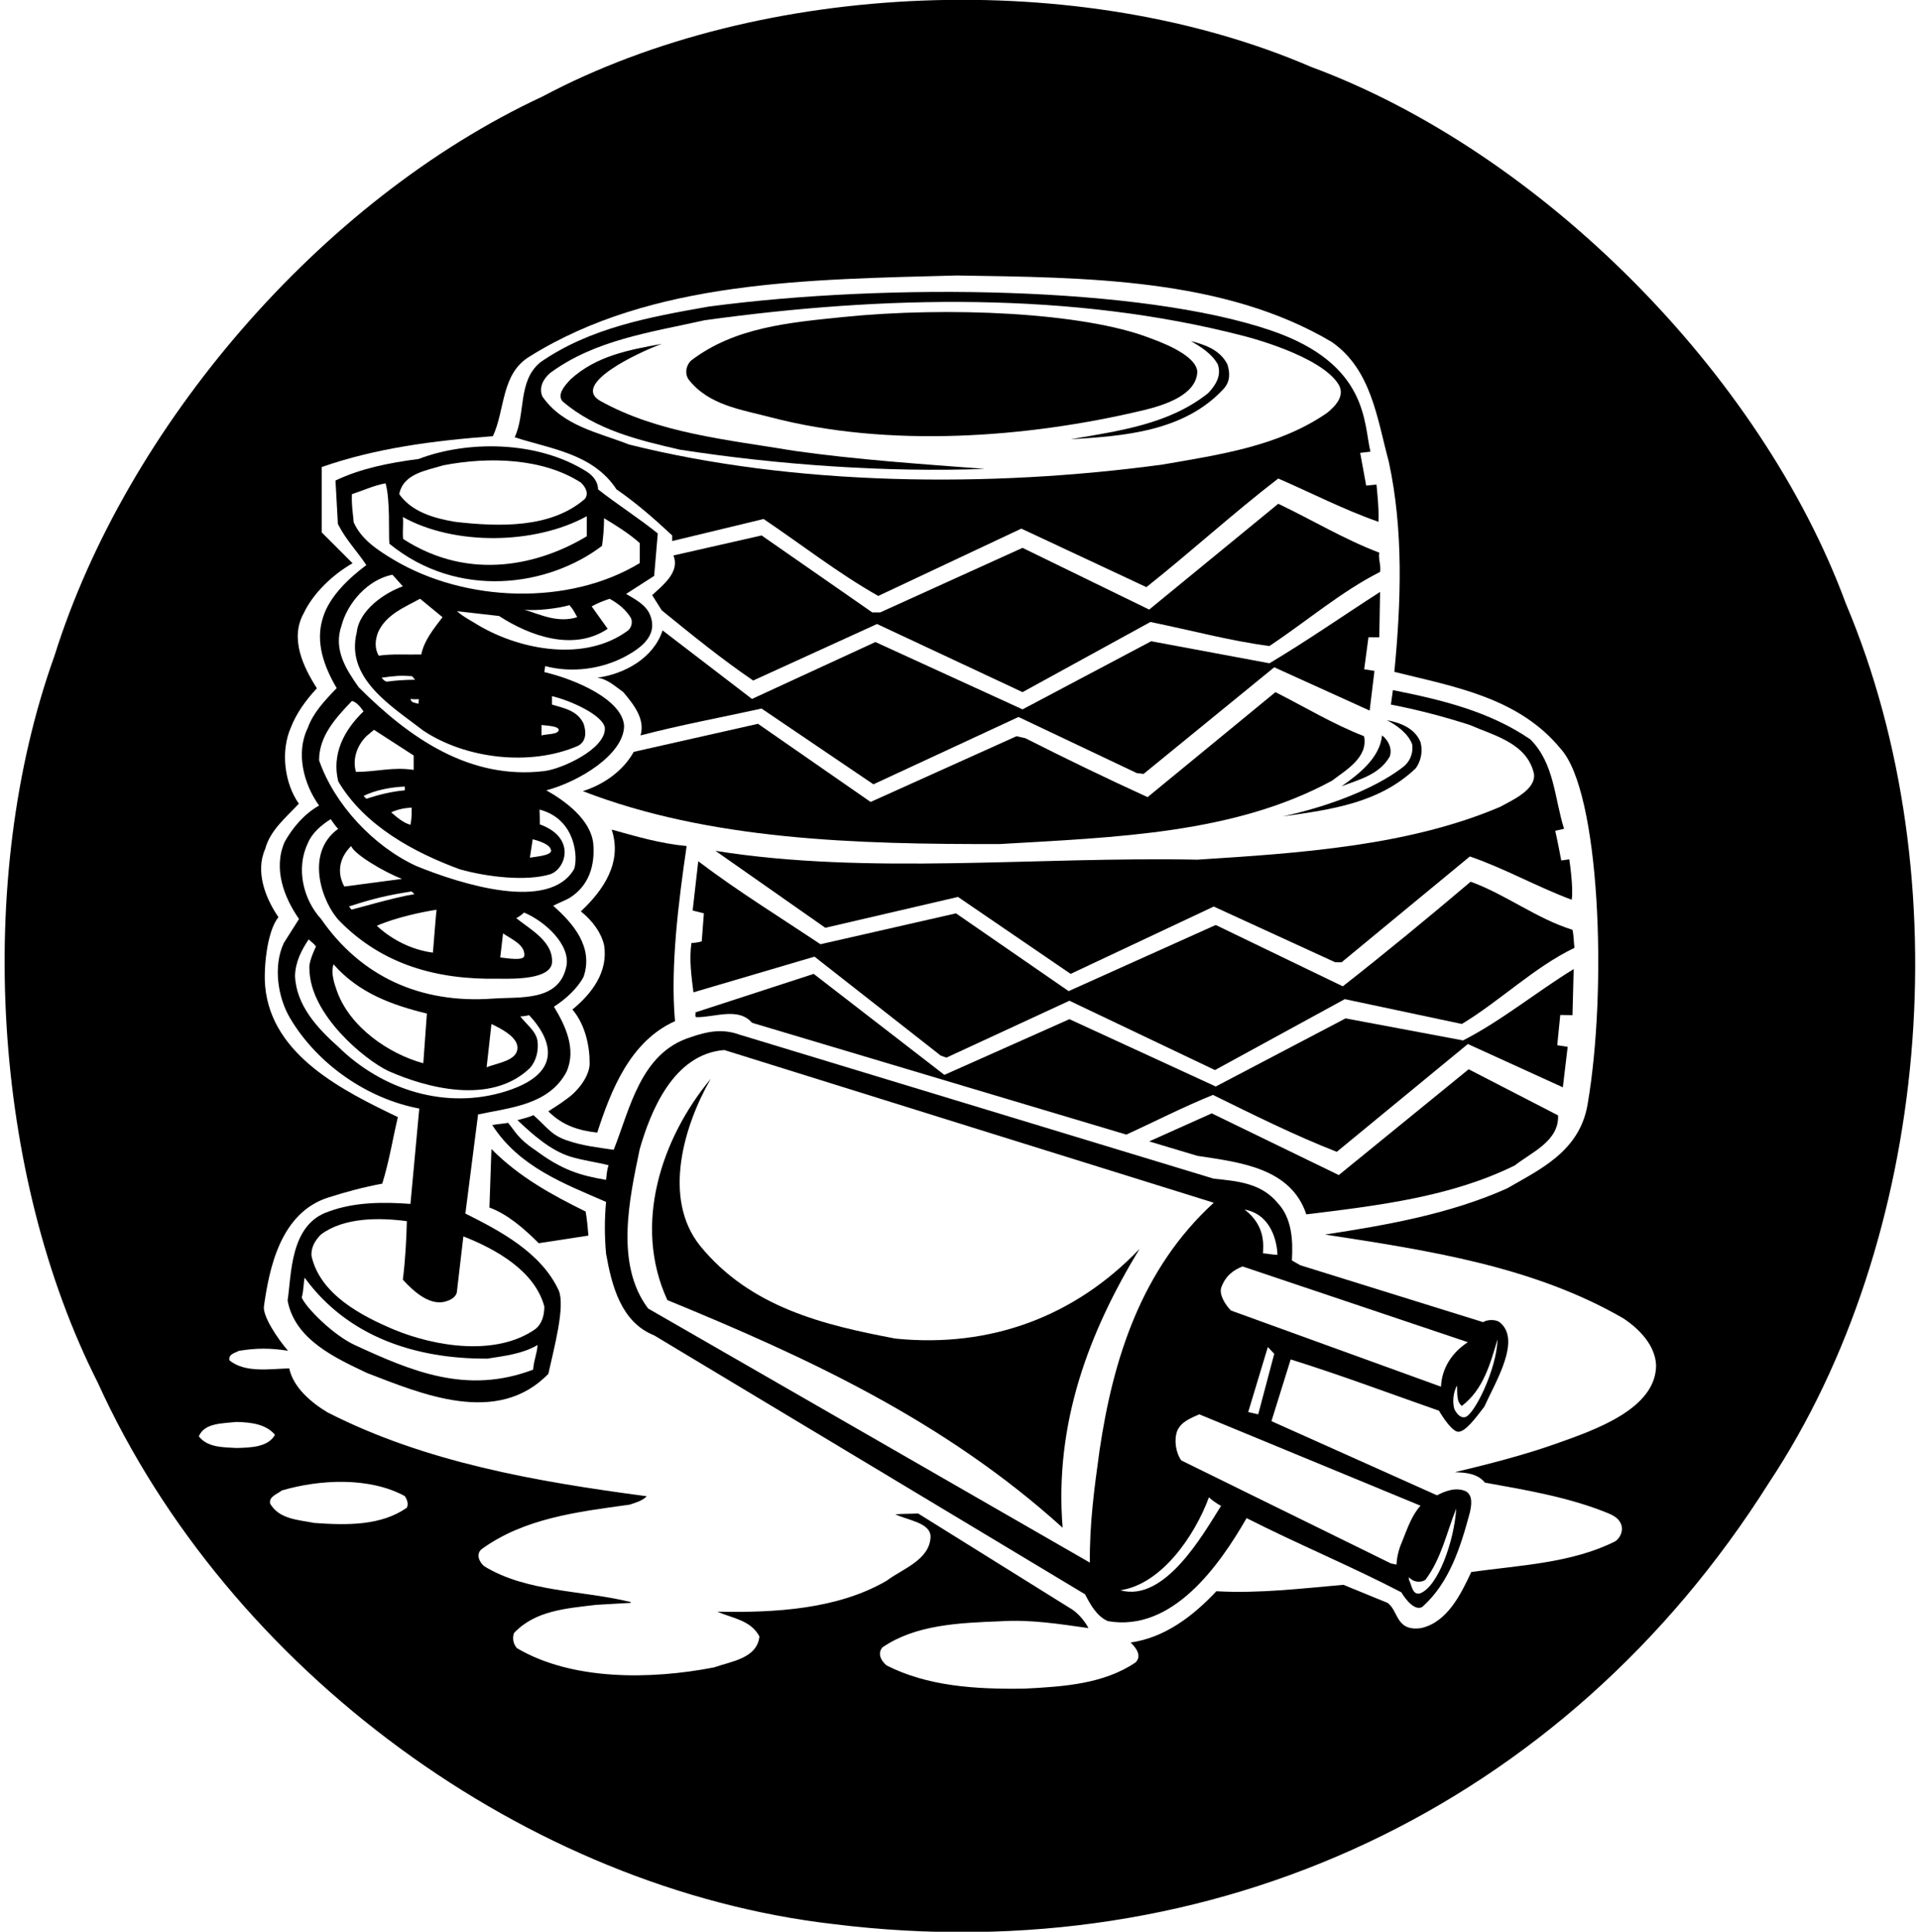 <?xml version="1.0" encoding="UTF-8"?>
<svg xmlns="http://www.w3.org/2000/svg" xmlns:xlink="http://www.w3.org/1999/xlink" width="479pt" height="482pt" viewBox="0 0 479 482" version="1.1">
<g id="surface1">
<path style=" stroke:none;fill-rule:nonzero;fill:rgb(0%,0%,0%);fill-opacity:1;" d="M 245.699 117 C 230 115.801 213.699 114.699 198.199 112.5 C 181.398 109.699 164.199 108.102 149.699 100 C 142.5 95.836 159.102 88 165.102 85.801 C 156.898 87.301 148.699 88.801 142.301 94.699 C 140.898 96.199 138.836 98.5 140.398 100.199 C 148.801 107.301 159.199 109.801 169.602 112.199 C 194.102 116 221.102 117.898 245.699 117 "/>
<path style=" stroke:none;fill-rule:nonzero;fill:rgb(0%,0%,0%);fill-opacity:1;" d="M 153.801 122.102 C 158.602 125.398 163.199 129.398 167.699 133.602 L 167.699 135 L 190.5 129.5 C 200 135.898 209.199 143.102 219.102 148.699 L 254.801 131.898 L 286 146.5 C 297.102 137.699 307.699 128 318.898 119.398 C 327.199 123 335.301 127.199 343.898 130.199 C 344.102 127.199 343.398 120.898 343.398 120.898 L 340.836 121.168 L 339.336 113 L 341.898 112.699 C 340.168 105.668 341.5 90.836 317.199 82.5 C 284.969 71.445 221.801 70.5 176.801 76.5 C 162 79.102 147.199 81.801 134.801 90.398 C 129.102 95.102 131.199 103.199 128.398 109.102 C 137.199 112 147.898 113.102 153.801 122.102 Z M 135.297 98.906 C 134.398 96.707 135.496 94.605 137.199 93.105 C 148.398 84.809 162.398 82.906 175.797 79.906 C 220.496 73.707 267.531 72.742 310.199 83.809 C 310.199 83.809 329.531 88.574 333.996 96.008 C 335.531 98.742 333.297 101.207 331.098 103.008 C 319.098 111.309 304.496 113.406 290.098 115.906 C 246.699 121.809 197.996 121.207 156.898 110.906 C 149.297 107.906 140.398 106.309 135.297 98.906 "/>
<path style=" stroke:none;fill-rule:nonzero;fill:rgb(0%,0%,0%);fill-opacity:1;" d="M 152.602 207 C 155.301 215.102 150.602 222.102 144.898 227.398 C 147.898 229.801 150.004 232.773 150.699 235.801 C 151.801 242.398 147.699 247.898 142.801 251.898 C 146.031 255.637 147.141 261.172 147.102 265.301 C 147.164 268.25 144.398 272.199 141.102 274.398 C 139.699 275.5 138.086 276.414 136.801 277.301 C 140.336 280.836 144.398 282.102 149 282.602 C 152.398 272.102 157.199 259.801 168.398 254.801 C 167.199 241.102 169.301 224.898 171.301 211.102 C 164.801 210.5 158.699 208.699 152.602 207 "/>
<path style=" stroke:none;fill-rule:nonzero;fill:rgb(0%,0%,0%);fill-opacity:1;" d="M 335 246.102 L 303.301 230.801 L 266.602 247.301 L 238.5 227.898 L 204.699 235.602 C 194.5 228.801 184.102 222.398 174.199 214.898 L 172.801 227.199 C 173.699 227.398 175.602 227.898 175.602 227.898 L 175.066 234.891 C 175.066 234.891 173.902 235.258 172.5 235.301 C 171.898 239.398 172.5 243.602 173 247.602 L 203.199 238.699 L 234.699 263.398 L 236.102 263.898 L 266.801 249.699 L 303.102 267 L 335.5 249.301 L 364.699 255.5 C 374.301 249.699 382.801 241.301 392.801 236.5 C 392.586 235 392.664 233.586 392.301 232 C 383.301 229.199 375.699 223.199 366.898 220 C 356.398 228.898 345.602 237.801 335 246.102 "/>
<path style=" stroke:none;fill-rule:nonzero;fill:rgb(0%,0%,0%);fill-opacity:1;" d="M 249.5 210.602 C 278.602 208.898 308 208 332.301 194.801 C 335.699 192.199 341.398 189 340.301 183.699 C 332.602 180.699 325.5 176.398 318.199 172.699 L 286.301 198.898 C 276 194.199 265.898 189.301 255.801 184.199 L 253.602 183.699 L 217.199 200.102 L 189.102 180.602 L 158.102 187.602 C 155.398 192.5 150.301 195.898 145.398 197.398 C 176.898 209.602 213.398 210.699 249.5 210.602 "/>
<path style=" stroke:none;fill-rule:nonzero;fill:rgb(0%,0%,0%);fill-opacity:1;" d="M 344.102 159 L 344.301 147.699 C 335.102 153.602 326.102 159.898 316.699 165.5 L 287.199 160 L 255.102 177 L 218.398 160.199 L 187.602 174.398 L 165.301 157.301 C 163 164.301 155.699 168.199 149 169.102 C 151.5 169.398 153.398 171.199 155.5 172.699 C 158.102 175.801 161 179.398 159.801 183.5 C 169.699 180.898 180 179 190 176.801 L 217.898 195.699 L 254.102 178.898 L 283.602 192.898 L 285.301 193.102 L 317.898 166.5 L 341.699 177.301 L 342.898 167.398 L 340.336 167 L 341.406 159 L 344.102 159 "/>
<path style=" stroke:none;fill-rule:nonzero;fill:rgb(0%,0%,0%);fill-opacity:1;" d="M 334 293.199 L 302.301 277.801 L 286.699 284.801 L 298.699 288.398 C 309.102 290 322 291.301 325.898 303 C 344 300.801 362.102 298.602 377.898 290.801 C 382.102 287.5 389 284.699 388.699 278.301 L 366.398 266.801 L 334 293.199 "/>
<path style=" stroke:none;fill-rule:nonzero;fill:rgb(0%,0%,0%);fill-opacity:1;" d="M 335.699 254.102 L 303.301 271.102 L 266.801 254.301 L 235.602 268.199 L 203 243 L 173.5 252.602 C 173.602 253 173.301 253.602 173.699 253.801 C 178.199 253.898 184.199 251.199 187.602 255.199 L 281 283.102 C 288.199 279.801 295.199 276.199 302.602 273.199 C 312.801 278.199 323.199 283.398 333.5 287.398 L 366.199 260.5 L 389.898 271.301 L 391.102 261.199 L 388.5 260.801 L 389.25 253.25 L 392.301 253.301 L 392.602 241.801 C 383.301 247.5 374.602 254.699 365 259.602 L 335.699 254.102 "/>
<path style=" stroke:none;fill-rule:nonzero;fill:rgb(0%,0%,0%);fill-opacity:1;" d="M 382.699 193.102 C 383.164 197 377.602 199.5 374.301 201.301 C 351.398 211.102 323.898 212.898 298.699 214.5 C 258.398 213.699 216.602 218.398 178.5 212.301 L 205.898 231.5 L 239 223.801 L 267.102 243 L 302.801 226.199 L 333.102 240.102 L 334.699 240.102 L 366.699 213.699 C 375.199 216.602 383.5 221.301 392.102 224.5 C 392.602 221.5 391.5 214.414 391.5 214.414 L 389.5 214.699 C 389.5 214.699 388.5 209.398 388 207.301 L 390.199 206.801 C 387.801 199.199 387.801 190.5 381.801 184.5 C 371.602 177.5 359.602 174.602 347.5 172.199 L 347 175.801 C 353.699 177.102 360.199 178.801 366.699 180.898 C 372.602 183.5 381 185.398 382.699 193.102 "/>
<path style=" stroke:none;fill-rule:nonzero;fill:rgb(0%,0%,0%);fill-opacity:1;" d="M 303.801 90.898 C 304.801 93.699 303.301 96.102 301.398 98.102 C 291.602 105.898 279.199 107.5 267.102 109.602 C 280.398 108.801 295.355 107.68 305.199 97.102 C 307 95.164 306.859 92.973 306.199 90.898 C 304.301 87.199 300.5 86 297.102 85.102 C 299.5 86.5 302.301 88.199 303.801 90.898 "/>
<path style=" stroke:none;fill-rule:nonzero;fill:rgb(0%,0%,0%);fill-opacity:1;" d="M 318.898 125.699 L 286.699 152.102 L 255.102 136.699 L 219.602 152.801 L 217.602 152.801 L 190 133.602 L 168 138.602 C 169.699 142.699 165.398 146 162.699 148.5 L 165.102 152.301 C 172.602 158.398 180.102 164.5 187.898 169.801 L 218.801 155.699 L 255.102 172.699 L 287 155.199 C 296.898 157.199 306.801 159.898 316.699 161.199 C 326 155 334.602 147.602 344.301 142.699 C 344.602 141.301 343.801 139.301 344.102 137.898 C 335.398 134.602 327.301 129.699 318.898 125.699 "/>
<path style=" stroke:none;fill-rule:nonzero;fill:rgb(0%,0%,0%);fill-opacity:1;" d="M 352.301 185.699 C 352.602 187.5 352 189.5 350.602 190.898 C 350.602 190.898 342.07 198.812 320.102 203.699 C 332.102 202 344.102 200.398 353.199 191.699 C 354.5 189.898 355 187.5 354.398 185.199 C 353 181.699 349.301 180.301 346 179.699 C 348.398 180.898 351.301 183 352.301 185.699 "/>
<path style=" stroke:none;fill-rule:nonzero;fill:rgb(0%,0%,0%);fill-opacity:1;" d="M 334.699 196.199 C 339 194.5 344 193.398 346.699 188.801 C 347.375 186.988 346.5 184.801 344.801 183.5 C 344.199 189.102 339.199 193 334.699 196.199 "/>
<path style=" stroke:none;fill-rule:nonzero;fill:rgb(0%,0%,0%);fill-opacity:1;" d="M 192.199 104.102 C 221.605 111.816 256.172 109.281 285.102 102.398 C 290.508 101.113 298.449 98.578 298.699 92.801 C 298.586 89.434 292.645 86.43 287 84.398 C 270.289 77.891 236.23 76.469 210.398 79.102 C 196.664 80.5 183.301 81.699 172.5 89.898 C 171.254 90.938 170.699 93.102 171.801 94.699 C 176.801 101.102 184.836 102.164 192.199 104.102 "/>
<path style=" stroke:none;fill-rule:nonzero;fill:rgb(0%,0%,0%);fill-opacity:1;" d="M 116.102 302.801 L 119.27 278.07 C 127.27 276.371 136.898 275.699 141.301 267.5 C 143.898 261.801 141 255.801 138.199 251.199 C 141.102 249.301 144.039 246.695 145.602 243.699 C 148.102 236.301 143 230.398 138 226 C 139.5 225.25 140.699 224.801 142 224.102 C 146.898 221.102 148.5 216 148 210.398 C 147.301 204.5 141.102 199.898 136.301 197.199 C 144.301 195.102 155.652 188.305 155.699 181.102 C 155.254 174.539 143.5 169.5 135.801 167.699 C 135.898 167.199 135.926 166.746 136 166.199 C 142.801 168 150.199 166.898 156 163.801 C 159.473 161.891 164.301 158.801 162.199 153.5 C 161.199 150.898 158.398 149.5 156.199 148.199 L 163.199 143.699 L 164.102 133.102 C 159.398 129.301 153.898 125.801 149.199 122.102 C 149.199 120.199 147.934 118.672 146.398 117.699 C 133.898 109.777 116.309 109.973 104.449 114.52 C 96.941 115.508 90.023 116.891 83.699 119.898 L 84.293 130.727 C 86.27 134.68 89.035 137.445 91.398 141 C 87.102 144.199 82.199 148.801 80.602 154 C 78.5 160.301 81 166.602 84 171.699 C 81 174.801 78.102 177.898 76.801 181.602 C 73.699 187.898 75.801 195.699 79.602 201 C 75.898 203.102 73 206.5 71 210.102 C 68.102 216.801 70.898 224 74.602 229.301 L 70.801 235.301 C 68.102 241.102 69.301 248.898 72.398 254.102 C 79.301 265.699 91.801 274.199 104.602 276.602 L 102.398 300.398 C 95.801 299.898 88.398 299.898 82 302.301 C 72.301 305.5 72.75 318 71.75 324.5 C 73.551 334.301 83.801 338.898 91.602 342.602 C 104.898 347.699 124 356 136.801 342.801 C 138.25 336.25 141.043 325.957 139.398 322 C 135 312.5 124.699 307.102 116.102 302.801 Z M 157.398 154.199 C 157.898 155.301 157.5 156.602 156.699 157.301 C 146.102 165.199 130.102 162.301 119.5 156.102 C 117.602 154.898 115.699 154 114 152.5 L 124.5 153.699 C 132.199 158.699 143.102 162.602 151.602 156.898 L 147.602 151.301 C 149.367 150.355 150.48 149.961 152.074 149.402 C 154.391 150.645 156.23 152.254 157.398 154.199 Z M 139.398 182.102 C 139.344 183.293 136.5 183.102 135.102 183.5 L 135.102 180.898 C 136.602 181.102 139.266 181.145 139.398 182.102 Z M 130.801 152.102 C 133.598 152.5 139.504 151.789 142.051 150.992 C 142.93 151.996 143.164 152.426 144 154 C 139.199 155.5 134.898 153.398 130.801 152.102 Z M 100.5 129 C 113.398 136.199 133.5 135.898 146.398 128.801 L 146.398 133.801 C 135 140.699 117.371 145.352 100.57 134.48 C 100.371 132.703 100.695 130.527 100.5 129 Z M 110.602 116.102 C 122 113.898 135.398 114.301 144.898 120.398 C 146 121.398 147 123.102 145.898 124.5 C 137.5 131.801 124.699 131.5 113.5 130.199 C 108.199 129.301 102.699 127.699 99.602 123.301 C 100.602 118.102 106.5 117.398 110.602 116.102 Z M 88.242 130.328 C 88.141 128.793 87.652 125.98 87.801 123.301 C 90.602 122.398 93.301 121.102 96.199 120.602 C 97.387 124.91 96.91 132.969 97.137 135.668 C 114.336 149.699 136.863 146.34 150.199 136.199 C 150.5 133.898 150.699 131.715 150.699 129.301 C 153.699 131.102 156.898 133.102 159.602 135.5 L 159.602 140.5 C 142 151.199 116.102 150.383 98.102 139.602 C 94.172 137.246 90.105 134.562 88.242 130.328 Z M 104.5 174.461 L 104.398 175.602 C 103.547 175.336 102.602 175.398 102.398 174.398 C 103.102 174.5 103.863 174.461 104.5 174.461 Z M 96.465 170.086 C 95.93 169.941 95.617 169.605 95.199 169.102 C 98.453 168.652 99.809 168.496 102.828 168.734 L 103.547 169.609 C 101.266 169.617 98.773 169.77 96.465 170.086 Z M 94.5 163.602 C 93.398 161.801 93.602 159.699 94.301 157.801 C 96.301 153.301 101 151.5 104.801 149.398 L 110.398 154 C 108.199 156.898 105.801 159.801 105.102 163.301 C 101.602 163.398 97.898 163.102 94.5 163.602 Z M 85.199 156.102 C 86.699 150.398 91.801 144.602 97.898 143.398 L 100.5 146.301 C 96 147.898 89.602 152.199 89 157.801 C 86.102 169.398 98 176.398 105.602 182.301 C 116.102 189.301 132.199 191.301 144.199 186.102 C 146.344 184.961 146.266 182.574 145.602 180.602 C 144.102 177.301 140.699 176.699 137.699 175.801 L 137.699 173.699 C 142.398 174.801 150.402 178.438 150.898 181.602 C 151.199 186.871 140.141 191.883 135.801 192.398 C 117.262 194.609 102.301 184.301 89.5 171.5 C 86.398 167.102 83.102 162.102 85.199 156.102 Z M 132.898 209.398 C 134.602 209.898 137.355 210.656 137.5 212.301 C 137.355 213.441 134.102 213.699 132.199 214 Z M 102.699 201.5 C 102.672 203.34 102.75 204.055 102.398 205.801 C 100.602 205.301 99.102 204 97.602 202.699 C 99.09 201.984 100.898 201.602 102.699 201.5 Z M 91.398 199.301 L 90.699 198.602 C 93.68 197.133 97.422 196.414 101 196.258 L 101 197.199 C 97.602 197.5 94.5 198.301 91.398 199.301 Z M 88.801 192.602 C 87.898 189.5 89 186.102 91.398 183.699 L 93.301 182.102 L 103.199 188.5 L 103.199 192.102 C 98 191.301 93.898 192.602 88.801 192.602 Z M 87.801 174.898 C 89 175.199 90 176.5 90.699 177.5 C 85.801 182.199 82.699 188.199 84.398 195 C 91 206.102 103.301 212.699 114.699 216.898 C 121.801 218.898 131.359 219.91 137.191 218.164 C 141.094 216.941 143.918 209.055 134.672 205.691 C 134.672 204.852 134.672 203.73 134.602 202 C 143.918 204.434 144.199 214.5 143.199 216.898 C 136.957 227.523 115.199 220.699 103.898 216.102 C 93.199 211.199 83.398 200.699 79.602 189.699 C 79.602 183.602 83.801 179.102 87.801 174.898 Z M 125.5 232.898 C 127.5 234.301 131.07 235.715 130.801 238.5 C 130.594 239.773 126.773 239.137 124.801 238.898 Z M 102.672 222.43 L 103.398 223.102 C 98.207 223.934 88.438 226.848 87.715 226.965 C 87.715 226.965 87.398 226.645 87.078 226.172 C 93.441 224.102 96.973 223.328 102.672 222.43 Z M 85.898 221.199 C 84.082 217.914 84.5 214.164 87.602 211.102 C 88.332 213.086 95.602 217.5 100.301 219.301 Z M 108.914 227 C 108.766 227.883 108.301 234.398 108 237.699 C 102.699 237 97.801 234.5 94 231 C 98.5 229 105.414 227.5 108.914 227 Z M 76.801 210.398 C 77.781 207.934 80.102 205.898 82.5 204.398 C 83.105 205.273 83.805 206.254 84.367 206.812 C 75.82 212.98 80.5 225.5 84.699 229.801 C 95.398 240.699 109 244.5 124.301 244.199 C 129.301 244.301 137.039 244.148 137.699 240.398 C 138.199 235 132.398 232 128.801 229.102 C 129.641 228.637 130.328 228.113 130.746 227.691 C 136.07 229.934 142.379 235.816 141.301 241.102 C 139.48 250.012 129.688 248.676 123 249.164 C 104.836 250.5 90 243.602 80.102 229.301 C 75.602 224.398 73.801 216.602 76.801 210.398 Z M 129.102 261.5 C 129.004 264.672 124.199 265.199 121.398 266.301 C 121.844 262.523 122.199 259.102 122.602 255.5 C 125.102 256.699 129.16 258.785 129.102 261.5 Z M 106.5 252.898 L 105.602 265.301 C 97.102 263 87.184 256.309 84 247.102 C 83.418 245.422 82.5 242.898 83.199 240.602 C 89.5 247.801 97.898 250.801 106.5 252.898 Z M 84.398 261.199 C 79.102 256.5 73.898 250.801 73.602 243.5 C 73.699 240 75.199 237.102 77 234.398 C 78 235.25 78.418 235.586 78.832 236.164 C 78.344 237.234 76.949 240.176 77.199 241.801 C 77.301 253.199 91.082 264.5 96.918 267.25 C 106.164 271.336 122.398 275.898 132.199 266.5 C 133.801 264.699 134.398 262.102 134.102 259.801 C 133.801 257.301 131.199 255.5 129.801 253.602 C 130.434 253.613 131.309 253.473 132 253.301 C 134.531 255.996 143.777 266.785 126.199 272.301 C 111.281 276.98 95.398 272 84.398 261.199 Z M 133 341.75 C 116.395 348.062 102.578 342.094 88.5 335.602 C 83.094 333.105 76.277 326.246 75.277 323.746 C 75.777 321.996 75.699 320.102 76 318.801 C 86.699 333.5 103.602 339.102 121.602 339 C 126 338.301 130.398 337.801 134.102 335.602 C 134 337.75 133.25 339 133 341.75 Z M 133.602 331.602 C 123.801 338.5 108.602 336 98.398 331.801 C 90.301 328.398 79.801 323 77.699 313.301 C 77.602 311.199 78.602 309.5 80.102 308 C 85.898 303.699 94.699 303.801 101.5 304.699 C 101.398 309.199 101.102 314.602 100.5 319.301 C 103.398 322.5 107.578 326.117 111.602 324.602 C 114.074 323.746 114 322.199 114 322.199 L 115.602 308.5 C 123.5 311.602 133.398 317 135.801 326 C 135.801 328.199 135.199 330.301 133.602 331.602 "/>
<path style=" stroke:none;fill-rule:nonzero;fill:rgb(0%,0%,0%);fill-opacity:1;" d="M 122.602 286.699 L 122.102 301.301 C 126.699 303 130.801 306.602 134.398 310.199 L 146.801 308.301 C 146.602 306.301 146.5 304.5 146.102 302.301 C 137.801 298.199 129.5 293.699 122.602 286.699 "/>
<path style=" stroke:none;fill-rule:nonzero;fill:rgb(0%,0%,0%);fill-opacity:1;" d="M 223.398 334 C 205.398 330.602 187.199 326.199 174.699 310.898 C 165.102 299 170.699 280.699 177.301 269.199 C 165 284 157.801 305.602 166.5 324.398 C 201.102 338.602 235.5 354.398 265.102 381.199 C 263 355.102 271.699 332.301 284.301 311.602 C 268.301 328.398 247.199 336.398 223.398 334 "/>
<path style=" stroke:none;fill-rule:nonzero;fill:rgb(0%,0%,0%);fill-opacity:1;" d="M 374.102 329.898 C 373.102 329.199 371.102 329.199 370 329.898 L 324.398 315.699 L 322.301 314.5 C 322.602 309.398 322.301 303.898 318.699 300.102 C 314.602 295.199 308.699 294.699 302.801 294.102 L 184.301 258.102 C 180.102 256.602 176.25 257.414 172.301 258.801 C 159.801 262.699 157.199 276.602 153.102 286.898 C 149.102 286.301 145.336 285.914 141.301 284.5 C 137.387 283.125 136.414 281.164 133.086 278.25 C 132.117 278.711 130.664 279.086 129.102 279.5 C 133 283.199 137.414 287.086 142.301 288.602 C 145.336 289.543 148.734 289.949 151.836 290.75 C 151.434 291.75 151.336 293.164 151.199 294.398 C 144.699 293.301 140.164 291.914 133.586 287 C 129.164 284.086 128.484 282.184 126.75 280.164 C 125.902 280.352 125.25 280.336 122.801 280.699 C 129.5 291.199 140.898 295.398 151.199 299.898 C 150.801 304.102 150.801 308.398 151.199 312.801 C 152.602 320.699 154.898 329.898 163.199 333.199 L 270.699 397.801 C 272 400.301 273.602 403.301 276.398 404.5 C 292.5 407.301 304.199 390.602 311 378.801 C 323.801 385.301 337.102 390.801 349.602 397.301 C 350.699 399.199 353.125 402.125 354.898 400.898 C 361.602 394.898 364.398 386 366.699 377.398 C 367.102 375.602 367.5 373.125 365.699 372.102 C 363.301 371 360.602 372 358.5 373.102 L 317.199 354.602 L 322 339.199 C 334.5 343.102 346.699 347.699 359 352 C 359 352 361.625 356.625 363.5 357.199 C 365.375 357.773 368.5 353.301 370.301 351 C 373.199 344.602 379.625 334.25 374.102 329.898 Z M 318.699 313.102 C 316.98 313.035 316.105 312.766 315.094 312.734 C 315.094 311.152 315.996 306.023 310.5 301.801 C 317.129 303.004 318.602 309.801 318.699 313.102 Z M 274.301 362 C 273 371.398 271.801 380.199 271.898 389.898 L 161.699 326.5 C 153.398 315.5 157 299.199 159.602 286.699 C 162.301 277.301 168 263 180.699 262 C 183 262.75 302.801 300.102 302.801 300.102 C 284.801 316.602 277.699 338.898 274.301 362 Z M 279.5 396.801 C 289.875 395.25 298.102 383.102 301.602 373.602 C 302.25 374.25 303.5 375.125 304.625 375.75 C 300.125 382.852 290.625 399.875 279.5 396.801 Z M 363.301 376.398 C 362.801 384.5 358.75 396 354.199 397.602 C 352.301 398 352.199 395.398 351.5 394.199 L 351.5 393.5 C 352.5 394.801 354.398 395 355.602 394.199 C 359.602 388.898 360.898 382.398 363.301 376.398 Z M 354.398 375.699 C 352.25 378 351.102 381.398 349.898 384.398 C 349.102 386.199 348.5 388.199 348.398 390.398 L 347 390.102 L 294.699 364.398 C 293.301 362.398 292.855 359.262 293.699 357 C 294.699 354.699 297.199 353.801 299.199 352.898 Z M 313.898 352.898 L 311.398 352.336 L 316.301 336.102 L 317.898 337.801 Z M 359.5 346 L 307.102 327 C 305.699 325.602 304.051 322.977 304.699 321.199 C 305.773 318.301 307.699 316.898 310 316 L 366.199 334.898 C 362.199 337.5 359.699 341.398 359.5 346 Z M 365.5 353.602 C 364.199 353.898 363.199 352.398 362.801 351.5 C 362.301 349.602 362.602 347.301 363.5 345.699 C 363.602 347.602 363.301 349.699 364.699 350.801 C 370.102 346.699 371.801 340.199 373.602 334.199 C 373.398 341.699 367.75 353.125 365.5 353.602 "/>
<path style=" stroke:none;fill-rule:nonzero;fill:rgb(0%,0%,0%);fill-opacity:1;" d="M 460.5 150.602 C 439.398 93.301 384.398 37.898 327.102 16.699 C 269.398 -8.199 190 -5 135.301 24.102 C 79.699 50 31.398 106.801 13.602 163.602 C -6.5 219.602 -1.801 293.301 24.398 345 C 57 416.898 131.602 471.301 208 480.102 C 302.898 491.898 390.301 450.898 441.301 370 C 481.5 309.398 489.398 219 460.5 150.602 Z M 49.602 358.398 C 51 355 55.5 355.199 59 354.801 C 62.602 354.898 66.301 355.301 68.602 358 C 66.898 361.102 62.602 361.199 59 361.301 C 55.602 361.102 51.801 361.199 49.602 358.398 Z M 101.5 376.199 C 95.102 380.699 86.602 380.602 78.398 380 C 74.398 379.199 69.699 379.102 67.398 375.199 C 67 373.398 69.199 372.801 70.301 371.898 C 79.801 369.102 92.199 368.5 101 373.301 C 101.5 374.102 102 375.199 101.5 376.199 Z M 388.461 360.141 C 380.145 363.09 371.66 365.238 362.961 367.34 C 365.758 367.438 368.559 367.641 370.461 369.938 C 381.059 371.84 391.66 373.641 401.359 377.641 C 406.535 379.738 404.41 383.863 402.859 384.641 C 392.125 390.008 379.359 390.539 367.059 392.238 C 364.461 397.738 361.133 404.738 354.535 406.238 C 348.16 407.113 348.961 401.938 346.16 399.938 L 335.16 395.438 C 324.758 396.34 314.16 397.641 303.461 397.039 C 297.461 403.438 290.461 408.641 282.059 409.84 C 283.461 411.141 284.961 413.238 283.258 414.84 C 275.359 420.141 265.559 420.84 255.66 421.34 C 243.258 421.539 231.359 420.738 221.16 415.539 C 219.758 414.34 218.859 412.539 220.16 411.039 C 228.359 405.438 238.961 404.938 249.461 404.539 C 257.258 404.039 264.359 405.238 271.559 406.238 C 270.66 404.539 268.906 402.305 266.758 401.141 L 229.059 377.641 C 227.16 377.738 225.363 377.703 223.359 377.84 C 226.461 379.34 232.129 379.918 232.16 383.438 C 231.961 389.238 225.16 391.438 221.16 394.438 C 208.961 401.539 193.359 402.438 178.961 402.141 C 182.559 403.738 187.359 404.238 189.461 408.34 C 188.859 413.84 182.359 414.539 178.16 416.039 C 162.258 419.141 142.66 419.34 128.961 411.238 C 128.059 410.238 127.758 408.738 128.258 407.438 C 133.559 401.84 141.258 401.34 148.66 400.438 L 157.359 399.938 L 157.359 399.738 C 145.16 396.738 131.559 397.34 120.859 390.84 C 119.559 389.84 118.66 387.738 120.16 386.539 C 130.758 378.84 143.961 377.238 157.059 375.438 C 158.559 374.938 160.16 374.539 161.359 373.34 C 133.461 369.641 106.059 364.84 81.758 352.438 C 77.559 349.938 73.16 346.141 72.16 341.438 C 67.461 341.539 61.16 342.641 57.258 339.438 C 56.859 337.938 58.66 337.539 59.66 337.039 C 64.059 336.34 67.461 336.34 71.859 337.039 C 69.16 333.938 65.41 328.238 65.859 325.84 C 67.16 316.738 69.855 302.586 81.957 298.781 C 86.355 297.383 90.578 296.242 95.359 295.34 C 97.059 289.938 97.961 284.238 99.258 278.738 C 85.758 272.238 67.758 263.438 66.16 246.141 C 65.758 241.938 66.492 232.57 69.461 228.84 C 66.16 224.039 63.66 217.438 66.16 211.84 C 67.359 207.238 71.258 204.039 74.559 200.539 C 70.961 195.438 69.961 187.438 72.559 181.539 C 73.961 177.938 76.258 174.738 79.059 171.738 C 75.66 166.438 72.258 159.34 75.758 153.039 C 78.16 147.938 83.059 143.34 87.961 140.539 L 80.258 132.84 L 80.258 116.539 C 93.66 111.84 108.16 109.938 122.961 108.84 C 126.059 102.238 124.961 93.238 132.16 88.938 C 162.559 69.938 201.66 69.738 238.66 68.738 C 270.758 69.238 305.359 69.34 332.258 85.34 C 342.16 92.238 343.559 104.438 346.461 115.141 C 350.16 132.141 349.559 150.141 347.859 167.641 C 362.758 171.34 378.859 174.039 389.359 186.84 C 399.16 197.57 401.066 246.641 396.059 275.641 C 394.035 287.363 384.059 291.84 375.961 296.539 C 361.859 302.84 346.258 305.641 330.559 308.039 C 356.66 312.039 382.66 316.039 404.961 328.938 C 409.059 331.641 412.961 335.738 413.16 340.641 C 413.16 351.488 398.035 356.738 388.461 360.141 "/>
</g>
</svg>
